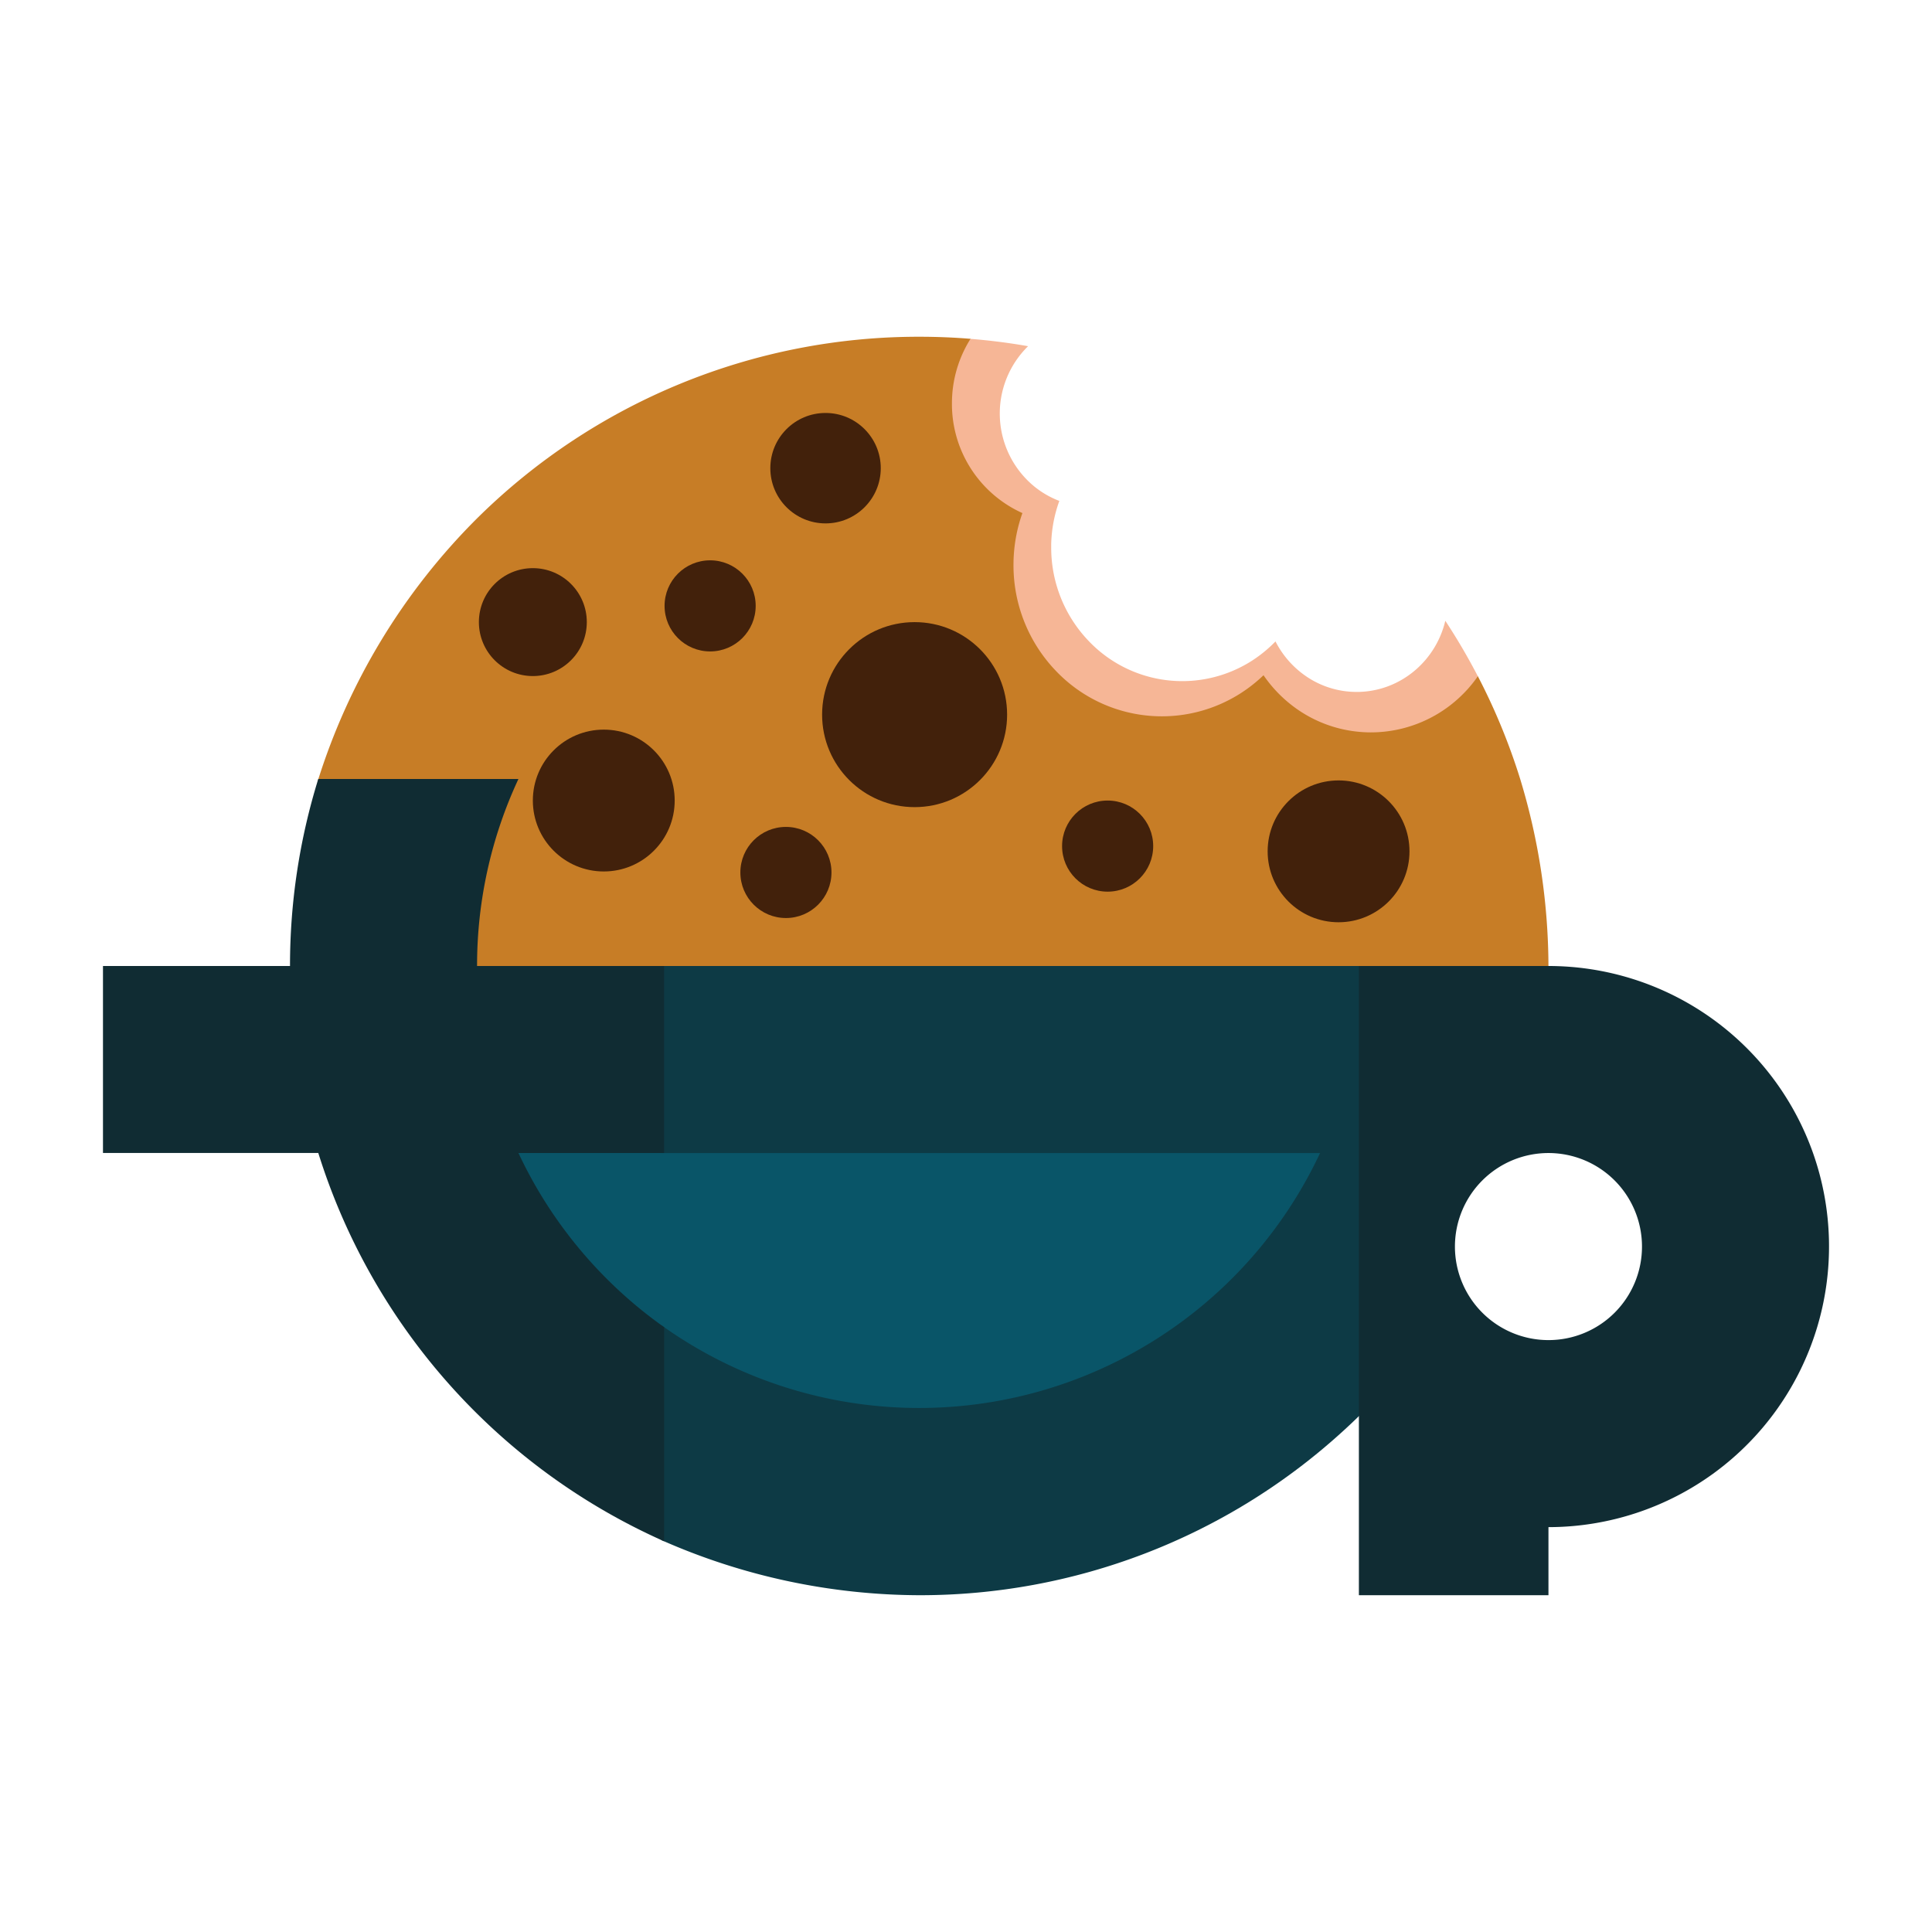 <svg id="Layer_1" data-name="Layer 1" xmlns="http://www.w3.org/2000/svg" viewBox="0 0 1000 1000"><defs><style>.cls-1{fill:#095568;}.cls-2{fill:#f6b696;}.cls-3{fill:#c77d26;}.cls-4{fill:#0d3a45;}.cls-5{fill:#102c33;}.cls-6{fill:#42210b;}</style></defs><title>Logo Final</title><path class="cls-1" d="M685.73,596a231.71,231.71,0,0,1-343.09,91.55l-.48-.35a232.83,232.83,0,0,1-66-71.72q-5.56-9.45-10.28-19.49Z"/><path class="cls-2" d="M765,350.16c-12.3,17.64-32.58,30.43-55.42,30.43-1.67,0-3.31-.06-4.94-.19a66.57,66.57,0,0,1-37.24-14.82A69,69,0,0,1,654,351c-1,1-2.13,2-3.23,2.93a75.69,75.69,0,0,1-103.84-4.78C533.11,335,523.09,314,523.09,292.43a80.49,80.49,0,0,1,1.55-15.74,78.7,78.7,0,0,1,3.07-11.1,61.92,61.92,0,0,1-36.48-56.75c0-12.32,4.67-23.83,10.75-33.48,10.07.8,20.37,2.1,30.15,3.83A48.81,48.81,0,0,0,535.6,252a46.92,46.92,0,0,0,12.71,7.27,70.18,70.18,0,0,0-3,10.92,71.26,71.26,0,0,0-1.21,11.36c0,.6,0,1.18,0,1.77a69.71,69.71,0,0,0,19.08,48.12,66.86,66.86,0,0,0,80.52,13.08,61.93,61.93,0,0,0,5.41-3.26A68.65,68.65,0,0,0,660.19,332a48.49,48.49,0,0,0,19.2,20.14,46.21,46.21,0,0,0,22.79,6c.83,0,1.67,0,2.49-.06,21.14-1.13,38.61-16.43,43.42-36.77A326.86,326.86,0,0,1,765,350.16Z"/><path class="cls-3" d="M801.48,501.49h-556a228.2,228.2,0,0,1,21.42-96.81l-102.57,0A331.79,331.79,0,0,1,246.93,268.3a324.78,324.78,0,0,1,228.87-94q13.4,0,26.54,1.07a62.63,62.63,0,0,0-9.62,33.45,61.92,61.92,0,0,0,36.48,56.75,78.7,78.7,0,0,0-3.07,11.1,80.49,80.49,0,0,0-1.55,15.74,78.91,78.91,0,0,0,22.34,55.24,75.69,75.69,0,0,0,103.84,4.78c1.1-.94,2.19-1.92,3.23-2.93a69,69,0,0,0,13.43,14.57,66.57,66.57,0,0,0,37.24,14.82c1.64.13,3.28.19,4.94.19A67.36,67.36,0,0,0,764.93,350a324.39,324.39,0,0,1,21.92,53.22A335.67,335.67,0,0,1,801.48,501.49Z"/><path class="cls-4" d="M704.66,500V731.7q-5.47,5.43-11.2,10.56A324.51,324.51,0,0,1,475.8,825.68a332,332,0,0,1-133.54-28.56V685.88l2,1.41a229.15,229.15,0,0,0,339-90.47h-341V500Z"/><path class="cls-5" d="M938.42,596.81A145.27,145.27,0,0,0,801.48,500H703.36V825.68h98.12V790.44A145.28,145.28,0,0,0,938.42,596.81ZM801.48,693.63a48.41,48.41,0,1,1,48.41-48.41A48.37,48.37,0,0,1,801.48,693.63Z"/><circle class="cls-6" cx="473.4" cy="369.89" r="47.88"/><circle class="cls-6" cx="692.84" cy="440.65" r="36.71"/><circle class="cls-6" cx="427.3" cy="242.33" r="28.58"/><circle class="cls-6" cx="275.8" cy="322" r="27.93"/><circle class="cls-6" cx="406.79" cy="451.59" r="23.58"/><circle class="cls-6" cx="573.31" cy="437.94" r="23.58"/><circle class="cls-6" cx="367.56" cy="313.6" r="23.58"/><circle class="cls-6" cx="312.51" cy="414.36" r="36.71"/><path class="cls-5" d="M268.35,596.81q4.65,9.9,10.16,19.26a230.07,230.07,0,0,0,65.24,70.87V797.78a326.42,326.42,0,0,1-179-201H53.3V500h96.81a325.72,325.72,0,0,1,14.63-96.81H268.35A228.2,228.2,0,0,0,246.93,500h96.81v96.81Z"/></svg>